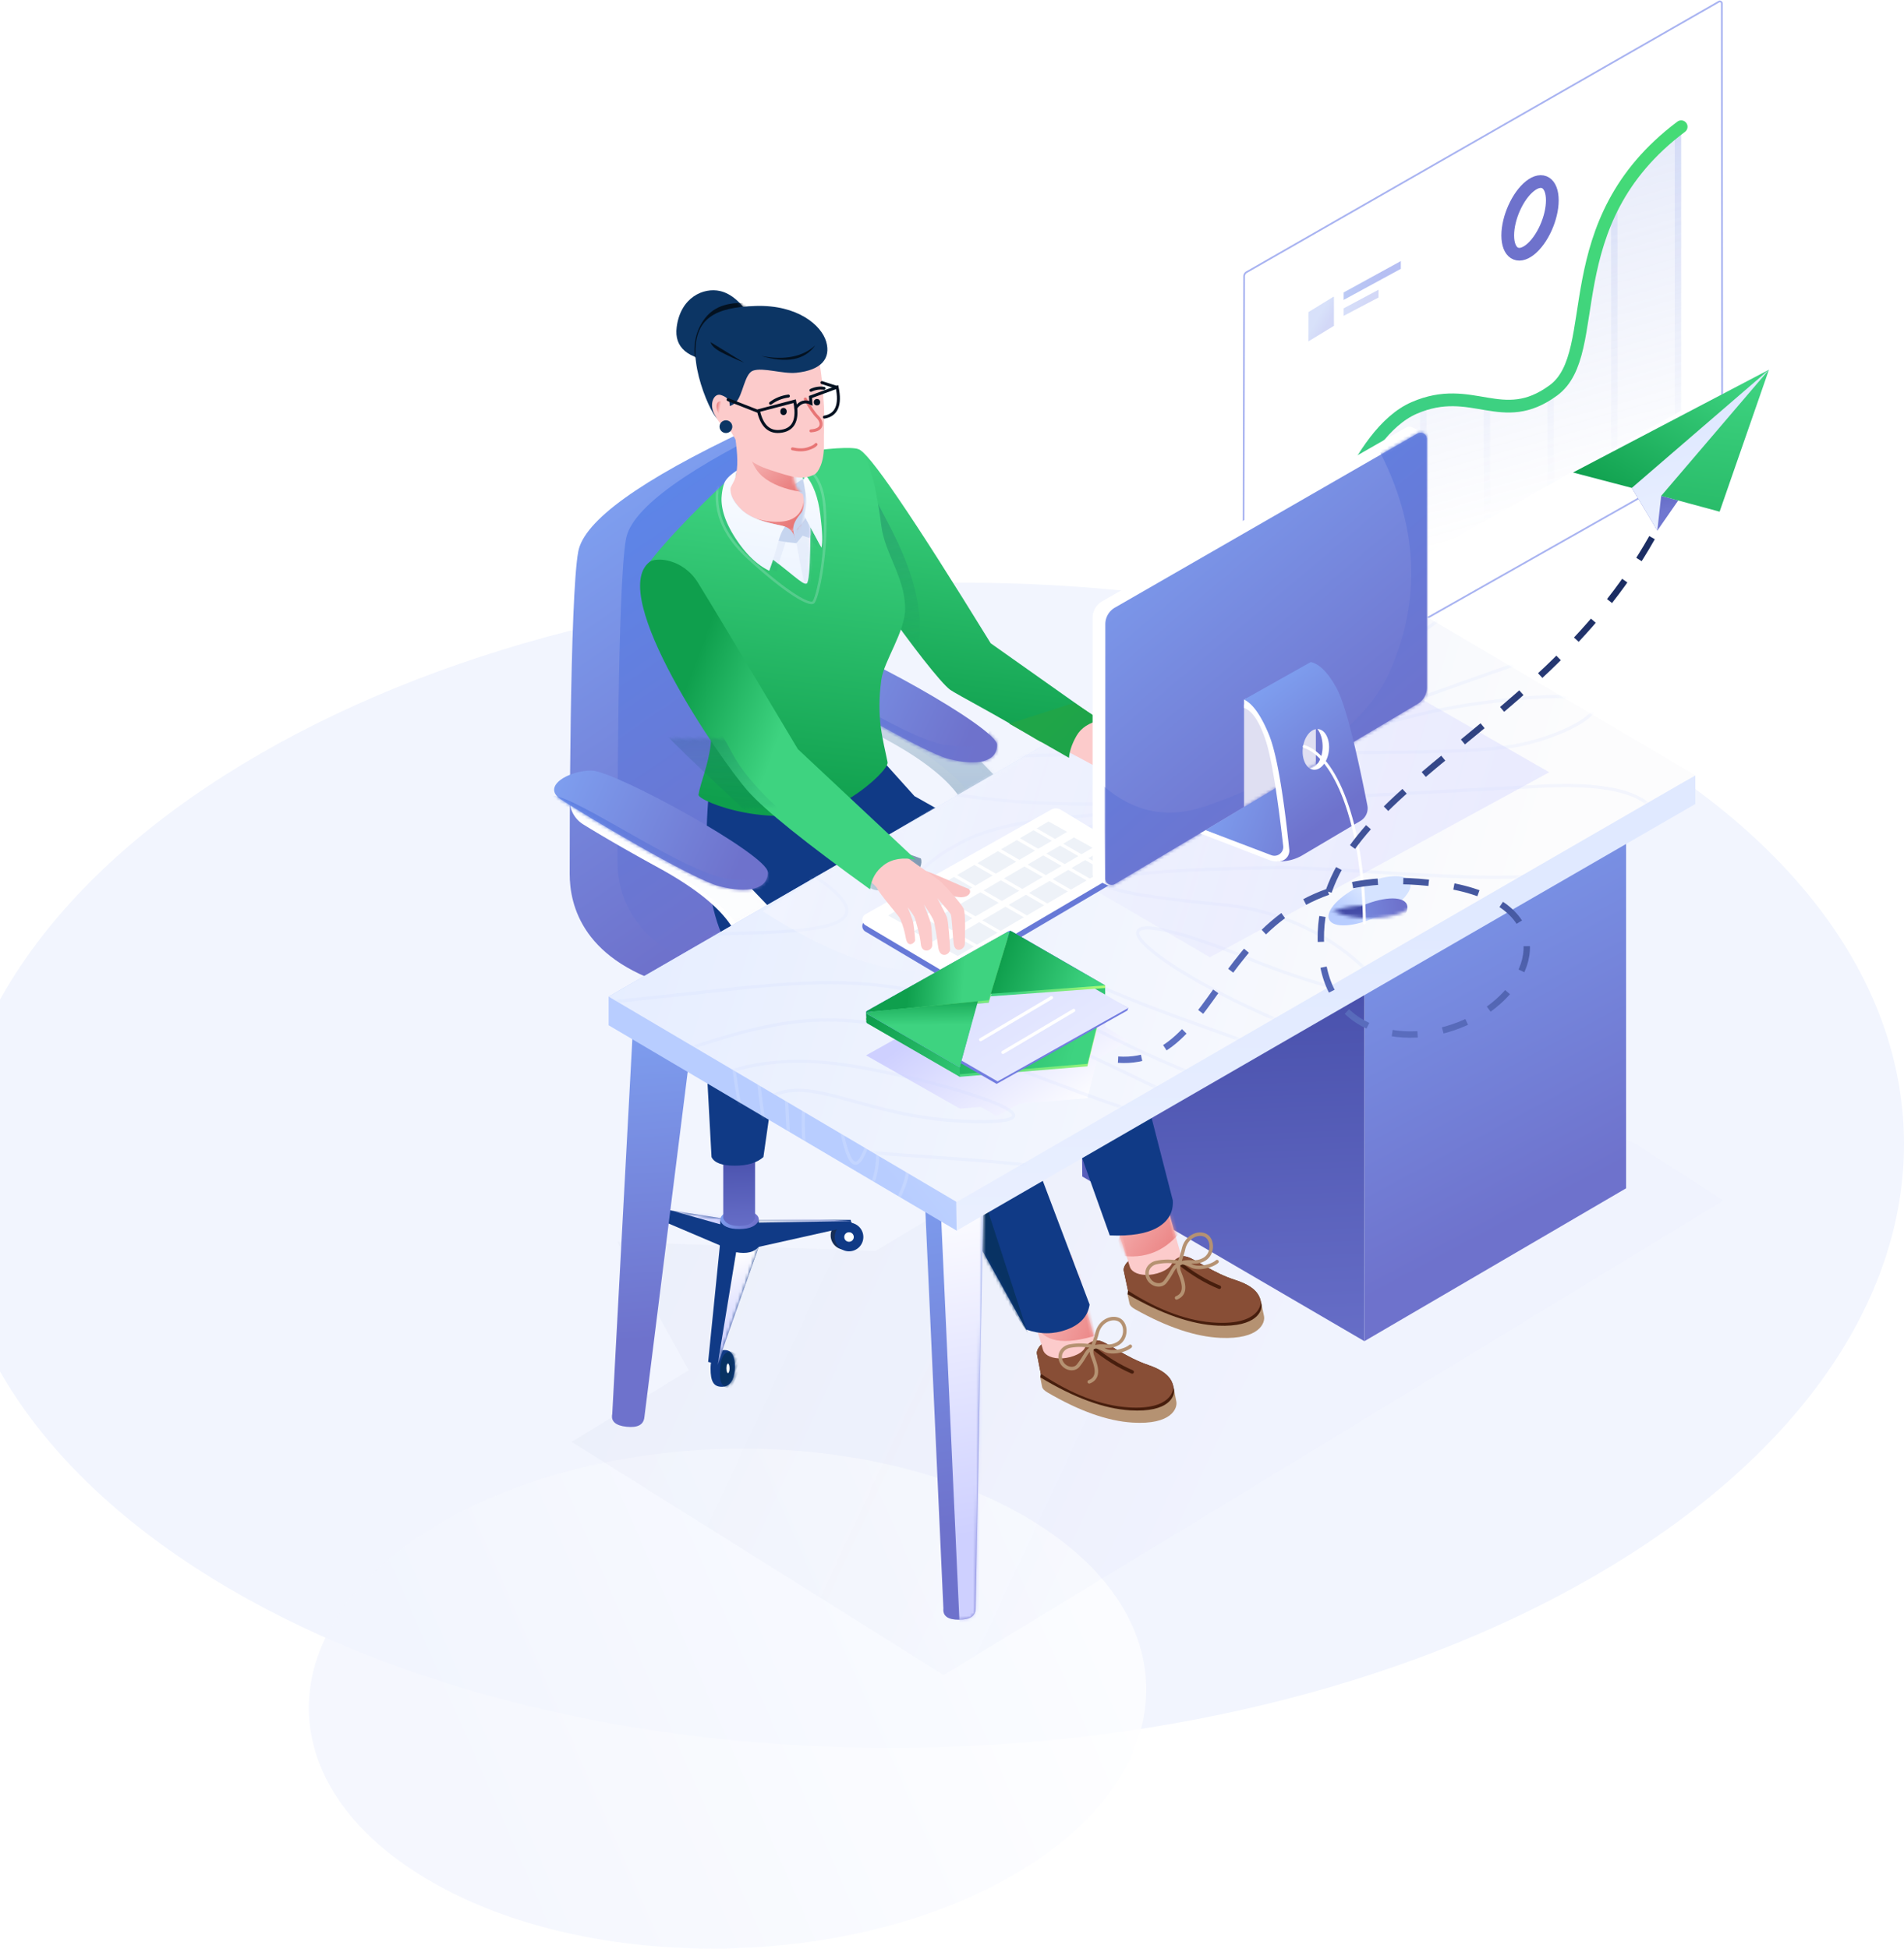 <svg xmlns="http://www.w3.org/2000/svg" xmlns:xlink="http://www.w3.org/1999/xlink" width="598" height="612" viewBox="0 0 598 612">
    <defs>
        <linearGradient id="a" x1="102.62%" x2="18.388%" y1="43.604%" y2="65.481%">
            <stop offset="0%" stop-color="#FFF"/>
            <stop offset="100%" stop-color="#F2F5FE"/>
        </linearGradient>
        <linearGradient id="b" x1="34.218%" x2="116.96%" y1="63.91%" y2="51.501%">
            <stop offset="0%" stop-color="#6D7FE7"/>
            <stop offset="100%" stop-color="#7E9EEF"/>
        </linearGradient>
        <linearGradient id="c" x1="34.218%" x2="116.96%" y1="66.87%" y2="51.821%">
            <stop offset="0%" stop-color="#6D7FE7"/>
            <stop offset="100%" stop-color="#7E9EEF"/>
        </linearGradient>
        <linearGradient id="d" x1="44.847%" x2="71.865%" y1="80.156%" y2="53.255%">
            <stop offset="0%" stop-color="#6D7FE7"/>
            <stop offset="100%" stop-color="#7E9EEF"/>
        </linearGradient>
        <linearGradient id="e" x1="50%" x2="32.99%" y1="0%" y2="80.365%">
            <stop offset="0%" stop-color="#788FE3"/>
            <stop offset="100%" stop-color="#788EE2" stop-opacity="0"/>
        </linearGradient>
        <linearGradient id="f" x1="50%" x2="35.405%" y1="0%" y2="80.365%">
            <stop offset="0%" stop-color="#788FE3"/>
            <stop offset="100%" stop-color="#788EE2" stop-opacity="0"/>
        </linearGradient>
        <linearGradient id="g" x1="15.243%" x2="74.918%" y1="0%" y2="106.928%">
            <stop offset="0%" stop-color="#45DB76"/>
            <stop offset="100%" stop-color="#38CA89"/>
        </linearGradient>
        <linearGradient id="h" x1="103.36%" x2="40.441%" y1="40.287%" y2="57.152%">
            <stop offset="0%" stop-color="#364D83" stop-opacity=".602"/>
            <stop offset="100%" stop-color="#B2C4FF"/>
        </linearGradient>
        <filter id="i" width="105%" height="108.6%" x="-2.5%" y="-4.3%" filterUnits="objectBoundingBox">
            <feGaussianBlur in="SourceGraphic" stdDeviation="3"/>
        </filter>
        <linearGradient id="j" x1="42.163%" x2="59.334%" y1="79.929%" y2="5.51%">
            <stop offset="0%" stop-color="#6E72CC"/>
            <stop offset="100%" stop-color="#7E9EEF"/>
        </linearGradient>
        <linearGradient id="k" x1="54.313%" x2="52.32%" y1="15.694%" y2="120.645%">
            <stop offset="0%" stop-color="#3C44A0"/>
            <stop offset="100%" stop-color="#7077D0"/>
        </linearGradient>
        <linearGradient id="m" x1="37.562%" x2="64.814%" y1="79.929%" y2="5.51%">
            <stop offset="0%" stop-color="#6E72CC"/>
            <stop offset="100%" stop-color="#7E9EEF"/>
        </linearGradient>
        <path id="l" d="M40.5 0c33.566 15.824 51.246 28.565 53.041 38.22 2.693 14.485 2.693 91.263 2.693 101.19 0 9.927-4.045 27.864-34.221 35.863C41.895 180.606 21.224 171.96 0 149.337L40.5 0z"/>
        <linearGradient id="n" x1="37.562%" x2="64.814%" y1="79.929%" y2="5.51%">
            <stop offset="0%" stop-color="#6E72CC"/>
            <stop offset="100%" stop-color="#5D85E8"/>
        </linearGradient>
        <path id="p" d="M16.65 27.758c0 1.572-1.483 3.108-4.384 3.822-2.901.713-7.111.182-8.573-1.569-.975-1.167-2.17-1.738-3.588-1.713L2.128.474l17.84.52C17.757 17.789 16.65 26.71 16.65 27.758z"/>
        <linearGradient id="q" x1="104.216%" x2="8.122%" y1="34.279%" y2="66.032%">
            <stop offset="0%" stop-color="#FCCBCB"/>
            <stop offset="100%" stop-color="#E77575"/>
        </linearGradient>
        <path id="s" d="M119.532 0c2.991 32.715-2.612 52.57-16.808 59.566-14.197 6.995-27.985 18.715-41.365 35.16l-41.434 74.602c-4.341 1.548-8.607 1.548-12.796 0C2.94 167.779.564 165.165 0 161.485l34.314-90.651L83.858 6.767 119.532 0z"/>
        <linearGradient id="v" x1="50%" x2="50%" y1="0%" y2="100%">
            <stop offset="0%" stop-color="#D9E4EE"/>
            <stop offset="100%" stop-color="#B1C5D8"/>
        </linearGradient>
        <path id="u" d="M0 33.44l11.396 6.49c3.876-6.02 11.519-12.15 22.928-18.393 9.27-5.071 17.149-9.61 23.637-13.615A9 9 0 0 0 62.234.264V0L8.915 24.12 0 33.44z"/>
        <linearGradient id="y" x1="8.019%" y1="59.305%" y2="36.168%">
            <stop offset="0%" stop-color="#6E72CC"/>
            <stop offset="100%" stop-color="#7E9EEF"/>
        </linearGradient>
        <path id="x" d="M0 31.934c0 5.463 6.378 6.65 15.114 4.434 8.735-2.217 44.225-23.434 50.048-27.434C70.986 4.934 62.611 0 55.377 0S0 26.471 0 31.934z"/>
        <linearGradient id="z" x1="8.019%" y1="56.301%" y2="40.633%">
            <stop offset="0%" stop-color="#6E72CC"/>
            <stop offset="100%" stop-color="#5D85E8"/>
        </linearGradient>
        <path id="B" d="M16.544 23.687c0 1.572-1.483 3.109-4.384 3.822-2.9.714-7.11.182-8.573-1.568-.975-1.167-2.17-1.738-3.587-1.713L1.622 0l17.84.52c-1.945 14.397-2.918 22.12-2.918 23.167z"/>
        <linearGradient id="C" x1="104.216%" x2="8.122%" y1="-2.058%" y2="103.089%">
            <stop offset="0%" stop-color="#FCCBCB"/>
            <stop offset="100%" stop-color="#E77575"/>
        </linearGradient>
        <path id="E" d="M128.134 13.143c2.766 27.587-2.949 44.878-17.145 51.873-14.197 6.995-29.72 19.778-46.568 38.348l4.964 85.017c-6.032 2.87-10.987 4.058-14.865 3.563-3.878-.494-6.431-2.485-7.658-5.972L32.22 89.03l39.722-51.614 8.776-25.526 47.416 1.252z"/>
        <linearGradient id="H" x1="50%" x2="66.363%" y1="7.446%" y2="91.806%">
            <stop offset="0%" stop-color="#3ED380"/>
            <stop offset="100%" stop-color="#0F9F4D"/>
        </linearGradient>
        <path id="G" d="M63.755.36c-2.93.852-14.204 22.693-33.826 65.522L.009 93.072c7.795 7.085 14.225 8.605 19.29 4.56 11.366-9.08 23.126-17.041 25.049-18.809 5.216-4.797 32.115-53.599 32.115-63.03 0-9.43-8.315-16.713-12.708-15.434z"/>
        <linearGradient id="I" x1="44.675%" x2="48.446%" y1="83.478%" y2="8.312%">
            <stop offset="0%" stop-color="#056461" stop-opacity="0"/>
            <stop offset="100%" stop-color="#144269"/>
        </linearGradient>
        <linearGradient id="L" x1="50%" x2="64.454%" y1="7.446%" y2="91.806%">
            <stop offset="0%" stop-color="#3ED380"/>
            <stop offset="100%" stop-color="#0F9F4D"/>
        </linearGradient>
        <path id="K" d="M50.574 6.204c9.831 6.89 26.936 20.7 29.92 25.518 2.984 4.817-.257 18.07-10.684 34.44-10.427 16.372-.27 29.54 1.955 37.012.606 2.034-23.261 15.066-43.779 8.198-7.36-2.464-16.548-9.02-16.4-11.08.517-7.152 1.924-14.041-1.215-25.938C8.86 68.627 1.118 60.331.239 53.17c-1.202-9.786 4.226-17.99 4.245-26.764.018-8.774.764-22.948 4.339-24.85 3.574-1.903 31.92-2.242 41.751 4.648z"/>
        <linearGradient id="M" x1="43.303%" x2="59.327%" y1="105.911%" y2="33.418%">
            <stop offset="0%" stop-color="#1B4A7A"/>
            <stop offset="100%" stop-color="#0041AE"/>
        </linearGradient>
        <linearGradient id="O" x1="45.584%" x2="56.15%" y1="105.911%" y2="33.418%">
            <stop offset="0%" stop-color="#1B4A7A"/>
            <stop offset="100%" stop-color="#0041AE"/>
        </linearGradient>
        <linearGradient id="P" x1="40.918%" x2="47.349%" y1="83.478%" y2="8.312%">
            <stop offset="0%" stop-color="#056461" stop-opacity="0"/>
            <stop offset="100%" stop-color="#144269"/>
        </linearGradient>
        <linearGradient id="R" x1="50%" x2="61.989%" y1="7.446%" y2="91.806%">
            <stop offset="0%" stop-color="#FAFCFF"/>
            <stop offset="100%" stop-color="#EEF5FF"/>
        </linearGradient>
        <path id="Q" d="M30.488 5.268c.517 9.707-2.195 17.246-8.135 22.618-8.91 8.058-11.78 12.544-13.191 12.09-1.412-.455-3.473-18.459-4.27-24.96-.797-6.501 3.466-13.42 9.23-14.129 3.841-.472 9.297.988 16.366 4.381z"/>
        <linearGradient id="T" x1="104.216%" x2="8.122%" y1="-2.968%" y2="104.016%">
            <stop offset="0%" stop-color="#FCCBCB"/>
            <stop offset="100%" stop-color="#E77575"/>
        </linearGradient>
        <path id="U" d="M21.771.403c-.764 6.044-.856 10.4-.275 13.071.581 2.671 1.744 4.774 3.488 6.309-1.821 3.46-3.321 5.741-4.5 6.844-4.483 4.195-9.434 5.577-12.653 6.28C1.098 34.374.377 24.832.503 21.343c2.555-.739 3.613-4.168 3.173-10.288L21.771.403z"/>
        <linearGradient id="V" x1="99.337%" x2="11.891%" y1="-8.65%" y2="109.811%">
            <stop offset="0%" stop-color="#FCCBCB"/>
            <stop offset="100%" stop-color="#E77575"/>
        </linearGradient>
        <linearGradient id="X" x1="104.216%" x2="8.122%" y1="32.716%" y2="67.626%">
            <stop offset="0%" stop-color="#FCCBCB"/>
            <stop offset="100%" stop-color="#E77575"/>
        </linearGradient>
        <linearGradient id="Y" x1="45.529%" x2="62.69%" y1="46.174%" y2="39.656%">
            <stop offset="0%" stop-color="#FAFCFF"/>
            <stop offset="100%" stop-color="#C7D5EF"/>
        </linearGradient>
        <linearGradient id="Z" x1="50%" x2="60.613%" y1="7.446%" y2="91.806%">
            <stop offset="0%" stop-color="#FAFCFF"/>
            <stop offset="100%" stop-color="#EEF5FF"/>
        </linearGradient>
        <linearGradient id="aa" x1="50%" x2="51.508%" y1="7.446%" y2="91.806%">
            <stop offset="0%" stop-color="#FAFCFF"/>
            <stop offset="100%" stop-color="#EEF5FF"/>
        </linearGradient>
        <path id="ab" d="M2.283 11.567c-.855 2.875-1.525 8.18-2.01 15.912-.256 4.088.087 9.258 0 12.364-.16 5.706 1.885 8.852 2.886 9.376 3.882 2.034 7.255.807 13.872-1.322 6.618-2.13 8.195-4.643 9.572-7.209 1.377-2.565 2.26-3.32 4.683-8.56 2.422-5.241 8.41-13.2 6.935-19.79C36.746 5.745 30.522-.538 19.911.38 12.839.992 6.962 4.72 2.284 11.567z"/>
        <path id="ad" d="M.195 8.678C3.177 3.968 6.385 1.21 9.82.407c5.154-1.205 12.47 1.924 13.658 11.396.792 6.315-3.436 9.906-12.684 10.773L.195 8.678z"/>
        <path id="af" d="M9.958 21.073c-7.902-.787-10.92-4.529-9.41-9.757C2.055 6.086 9.604-.292 22.607.09 35.608.475 42 4.038 41.615 15.523c-.384 11.486-10.317 28.824-6.694 14.793-2.592 2.613-4.991 1.014-6.024 0-2.17-2.131-2.671-8.948-5.346-9.9-3.122-1.113-9.338 1.082-13.594.657z"/>
        <path id="ah" d="M.195 8.678C3.177 3.968 6.385 1.21 9.82.407c5.154-1.205 12.47 1.924 13.658 11.396.792 6.315-3.436 9.906-12.684 10.773L.195 8.678z"/>
        <linearGradient id="aj" x1="43.984%" x2="78.302%" y1="12.238%" y2="0%">
            <stop offset="0%" stop-color="#FCCBCB"/>
            <stop offset="100%" stop-color="#E77575"/>
        </linearGradient>
        <path id="ak" d="M0 33.44l11.396 6.49c3.876-6.02 11.519-12.15 22.928-18.393 9.27-5.071 17.149-9.61 23.637-13.615A9 9 0 0 0 62.234.264V0L8.915 24.12 0 33.44z"/>
        <path id="am" d="M0 31.934c0 5.463 6.378 6.65 15.114 4.434 8.735-2.217 44.225-23.434 50.048-27.434C70.986 4.934 62.611 0 55.377 0S0 26.471 0 31.934z"/>
        <linearGradient id="ap" x1="49.276%" x2="50.863%" y1="79.929%" y2="5.51%">
            <stop offset="0%" stop-color="#6E72CC"/>
            <stop offset="100%" stop-color="#7E9EEF"/>
        </linearGradient>
        <path id="ao" d="M0 1.73l2.72 142.437c0 2.363 1.748 3.544 5.245 3.544 3.496 0 5.129-1.181 4.897-3.544L19.403 0 0 1.73z"/>
        <linearGradient id="aq" x1="49.276%" x2="50.863%" y1="79.929%" y2="5.51%">
            <stop offset="0%" stop-color="#CED0FF"/>
            <stop offset="100%" stop-color="#FFF"/>
        </linearGradient>
        <path id="as" d="M0 4.775L27.24.52l1.356 1.851L3.373 13.103z"/>
        <linearGradient id="at" x1="8.019%" y1="52.132%" y2="46.831%">
            <stop offset="0%" stop-color="#CED0FF"/>
            <stop offset="100%" stop-color="#FFF"/>
        </linearGradient>
        <path id="av" d="M6.446 11.992c2.576-1.147 3.344-3.42 1.703-7.104-1.64-3.685-3.19-4.857-5.56-3.802C.22 2.141-.014 4.631 1 7.5c1.015 2.869 2.87 5.639 5.446 4.492z"/>
        <path id="ax" d="M34.567.207H.471L0 2.137l33.714 7.537z"/>
        <linearGradient id="ay" x1="8.019%" y1="50.141%" y2="49.79%">
            <stop offset="0%" stop-color="#CED0FF"/>
            <stop offset="100%" stop-color="#FFF"/>
        </linearGradient>
        <linearGradient id="aA" x1="8.019%" y1="57.936%" y2="38.203%">
            <stop offset="0%" stop-color="#6E72CC"/>
            <stop offset="100%" stop-color="#7E9EEF"/>
        </linearGradient>
        <path id="aB" d="M0 8.328l12.988 36.82 2.92-.655L12.26 8.328 12.081 0c-.614 1.838-2.588 2.757-5.921 2.757C2.826 2.757.773 1.837 0 0v8.328z"/>
        <linearGradient id="aC" x1="44.969%" x2="55.992%" y1="79.929%" y2="5.51%">
            <stop offset="0%" stop-color="#CED0FF"/>
            <stop offset="100%" stop-color="#FFF"/>
        </linearGradient>
        <linearGradient id="aE" x1="51.234%" x2="50.663%" y1="15.694%" y2="120.645%">
            <stop offset="0%" stop-color="#3C44A0"/>
            <stop offset="100%" stop-color="#7077D0"/>
        </linearGradient>
        <linearGradient id="aF" x1="49.12%" x2="51.048%" y1="79.929%" y2="5.51%">
            <stop offset="0%" stop-color="#6E72CC"/>
            <stop offset="100%" stop-color="#7E9EEF"/>
        </linearGradient>
        <linearGradient id="aH" x1="50%" x2="81.904%" y1="47.668%" y2="67.375%">
            <stop offset="0%" stop-color="#D5E3FF"/>
            <stop offset="100%" stop-color="#B8CDFF"/>
        </linearGradient>
        <path id="aG" d="M30 0l232 134v9l-109.305 64.5L0 26z"/>
        <linearGradient id="aJ" x1="81.554%" x2="81.554%" y1="32.571%" y2="98.172%">
            <stop offset="0%" stop-color="#E0E9FF"/>
            <stop offset="100%" stop-color="#E9EFFF"/>
        </linearGradient>
        <linearGradient id="aL" x1="15.179%" x2="102.463%" y1="50%" y2="34.94%">
            <stop offset="0%" stop-color="#FCFCFD"/>
            <stop offset="100%" stop-color="#E4ECFF"/>
        </linearGradient>
        <path id="aK" d="M110 0l232 134-109.305 64.5-232-134z"/>
        <linearGradient id="aO" x1="50%" x2="81.904%" y1="49.426%" y2="54.275%">
            <stop offset="0%" stop-color="#D5E3FF"/>
            <stop offset="100%" stop-color="#B8CDFF"/>
        </linearGradient>
        <ellipse id="aN" cx="16" cy="11.5" rx="14" ry="5.5"/>
        <linearGradient id="aR" x1="8.019%" y1="54.619%" y2="43.134%">
            <stop offset="0%" stop-color="#6E72CC"/>
            <stop offset="100%" stop-color="#7E9EEF"/>
        </linearGradient>
        <ellipse id="aQ" cx="16" cy="11.5" rx="14" ry="5.5"/>
        <linearGradient id="aS" x1="57.501%" x2="54.034%" y1="15.694%" y2="120.645%">
            <stop offset="0%" stop-color="#3C44A0"/>
            <stop offset="100%" stop-color="#7077D0"/>
        </linearGradient>
        <linearGradient id="aU" x1="30.198%" x2="96.541%" y1="29.35%" y2="78.813%">
            <stop offset="0%" stop-color="#CED0FF"/>
            <stop offset="100%" stop-color="#FFF"/>
        </linearGradient>
        <filter id="aV" width="114.5%" height="126.4%" x="-7.3%" y="-13.2%" filterUnits="objectBoundingBox">
            <feGaussianBlur in="SourceGraphic" stdDeviation="2"/>
        </filter>
        <linearGradient id="aW" x1="8.019%" y1="54.593%" y2="43.172%">
            <stop offset="0%" stop-color="#CED0FF"/>
            <stop offset="100%" stop-color="#FFF"/>
        </linearGradient>
        <filter id="aX" width="104.9%" height="112.4%" x="-2.4%" y="-6.2%" filterUnits="objectBoundingBox">
            <feGaussianBlur in="SourceGraphic" stdDeviation="2"/>
        </filter>
        <linearGradient id="aY" x1="23.684%" x2="46.031%" y1="170.285%" y2="8.312%">
            <stop offset="0%" stop-color="#056461" stop-opacity="0"/>
            <stop offset="100%" stop-color="#144269"/>
        </linearGradient>
        <linearGradient id="ba" x1="50%" x2="77.784%" y1="38.039%" y2="61.751%">
            <stop offset="0%" stop-color="#3ED380"/>
            <stop offset="100%" stop-color="#0F9F4D"/>
        </linearGradient>
        <path id="aZ" d="M117.228 57.035C110.61 72.544 51.5 51.64 39.756 45.79 32.683 42.267 19.431 32.573 0 16.71c3.013-1.198 5.105-3.273 6.277-6.225 1.17-2.952.835-6.317-1.009-10.096l43.138 26.829c32.167 9.097 51.706 14.693 58.618 16.786 8.584 2.6 11.233 10.619 10.204 13.03z"/>
        <linearGradient id="bb" x1="20.444%" x2="41.373%" y1="70.889%" y2="23.989%">
            <stop offset="0%" stop-color="#056461" stop-opacity="0"/>
            <stop offset="100%" stop-color="#144269"/>
        </linearGradient>
        <linearGradient id="bd" x1="67.773%" x2="26.332%" y1="36.05%" y2="63.171%">
            <stop offset="0%" stop-color="#20A548"/>
            <stop offset="100%" stop-color="#1EA449"/>
        </linearGradient>
        <linearGradient id="bf" x1="29.631%" x2="74.259%" y1="79.929%" y2="5.51%">
            <stop offset="0%" stop-color="#6E72CC"/>
            <stop offset="100%" stop-color="#7E9EEF"/>
        </linearGradient>
        <path id="be" d="M2.998 1.725l94.995 54.676A6 6 0 0 1 101 61.6v79.882a2 2 0 0 1-3.023 1.718L2.932 86.643A6 6 0 0 1 0 81.487V3.459a2 2 0 0 1 2.998-1.734z"/>
        <linearGradient id="bg" x1="29.678%" x2="74.203%" y1="79.929%" y2="5.51%">
            <stop offset="0%" stop-color="#6E72CC"/>
            <stop offset="100%" stop-color="#5D85E8"/>
        </linearGradient>
        <linearGradient id="bi" x1="8.019%" y1="57.291%" y2="39.162%">
            <stop offset="0%" stop-color="#6E72CC"/>
            <stop offset="100%" stop-color="#7E9EEF"/>
        </linearGradient>
        <linearGradient id="bj" x1="33.852%" x2="69.233%" y1="79.929%" y2="5.51%">
            <stop offset="0%" stop-color="#6E72CC"/>
            <stop offset="100%" stop-color="#7E9EEF"/>
        </linearGradient>
        <linearGradient id="bk" x1="13.282%" x2="72.538%" y1="-17.61%" y2="76.248%">
            <stop offset="0%" stop-color="#B8FF76"/>
            <stop offset="100%" stop-color="#3ED380"/>
        </linearGradient>
        <linearGradient id="bl" x1="50%" x2="62.524%" y1="7.446%" y2="91.806%">
            <stop offset="0%" stop-color="#3ED380"/>
            <stop offset="100%" stop-color="#0F9F4D"/>
        </linearGradient>
        <linearGradient id="bm" x1="49.455%" x2="50.14%" y1="-29.076%" y2="91.806%">
            <stop offset="0%" stop-color="#3ED380"/>
            <stop offset="100%" stop-color="#0F9F4D"/>
        </linearGradient>
        <linearGradient id="bn" x1="50.665%" x2="8.424%" y1="17.409%" y2="129.166%">
            <stop offset="0%" stop-color="#E6E9FF"/>
            <stop offset="100%" stop-color="#D4D8FF"/>
        </linearGradient>
        <linearGradient id="bo" x1="49.294%" x2="50.181%" y1="-29.076%" y2="91.806%">
            <stop offset="0%" stop-color="#3ED380"/>
            <stop offset="100%" stop-color="#0F9F4D"/>
        </linearGradient>
        <linearGradient id="bp" x1="34.941%" x2="63.866%" y1="84.832%" y2="-40.551%">
            <stop offset="0%" stop-color="#5E6BFE"/>
            <stop offset="100%" stop-color="#7E89FE"/>
        </linearGradient>
        <linearGradient id="bq" x1="-31.458%" y1="13.158%" y2="64.303%">
            <stop offset="0%" stop-color="#B8FF76"/>
            <stop offset="100%" stop-color="#3ED380"/>
        </linearGradient>
        <linearGradient id="br" x1="50%" x2="77.784%" y1="28.914%" y2="70.716%">
            <stop offset="0%" stop-color="#3ED380"/>
            <stop offset="100%" stop-color="#0F9F4D"/>
        </linearGradient>
        <linearGradient id="bs" x1="20.011%" x2="68.408%" y1="-17.61%" y2="76.248%">
            <stop offset="0%" stop-color="#B8FF76"/>
            <stop offset="100%" stop-color="#3ED380"/>
        </linearGradient>
        <linearGradient id="bt" x1="50%" x2="59.385%" y1="7.446%" y2="91.806%">
            <stop offset="0%" stop-color="#3ED380"/>
            <stop offset="100%" stop-color="#0F9F4D"/>
        </linearGradient>
        <linearGradient id="bu" x1="88.153%" x2="60.388%" y1="64.772%" y2="91.806%">
            <stop offset="0%" stop-color="#3ED380"/>
            <stop offset="100%" stop-color="#0F9F4D"/>
        </linearGradient>
        <linearGradient id="bv" x1="68.804%" x2="60.113%" y1="29.333%" y2="92.559%">
            <stop offset="0%" stop-color="#3C44A0"/>
            <stop offset="100%" stop-color="#7077D0"/>
        </linearGradient>
        <linearGradient id="bw" x1="81.554%" x2="81.554%" y1="32.571%" y2="98.172%">
            <stop offset="0%" stop-color="#E0E9FF"/>
            <stop offset="100%" stop-color="#E9EFFF"/>
        </linearGradient>
        <linearGradient id="bx" x1="100%" x2="3.286%" y1="43.361%" y2="79.52%">
            <stop offset="0%" stop-color="#3ED380"/>
            <stop offset="100%" stop-color="#0F9F4D"/>
        </linearGradient>
        <linearGradient id="by" x1="100%" x2="3.286%" y1="8.634%" y2="233.937%">
            <stop offset="0%" stop-color="#3ED380"/>
            <stop offset="100%" stop-color="#0F9F4D"/>
        </linearGradient>
        <linearGradient id="bz" x1="65.01%" x2="50%" y1="7.247%" y2="97.828%">
            <stop offset="0%" stop-color="#1B2D63"/>
            <stop offset="100%" stop-color="#5D70C2"/>
        </linearGradient>
    </defs>
    <g fill="none" fill-rule="evenodd">
        <path fill="#F2F5FE" d="M515.54 236.416c115.624 71.364 108.827 187.233-15.183 258.8-124.01 71.568-318.271 71.733-433.896.368-115.625-71.364-108.828-187.233 15.182-258.8 124.01-71.568 318.271-71.733 433.896-.368z"/>
        <path fill="url(#a)" d="M340.679 477.913c49.526 30.613 46.615 80.316-6.503 111.016-53.118 30.7-136.328 30.77-185.855.158-49.526-30.613-46.615-80.316 6.503-111.016 53.118-30.7 136.328-30.77 185.855-.158z" opacity=".8" transform="translate(-16)"/>
        <path fill="#FFF" stroke="#6E81E7" stroke-width=".54" d="M540.898 141.642l-150.46 85.184.317-140.034a1.53 1.53 0 0 1 .77-1.324L539.844.53a.63.63 0 0 1 .943.546l.11 140.565z" opacity=".6"/>
        <path fill="url(#b)" d="M0 0l17.962 9.85V12.2L0 2.432z" opacity=".5" transform="matrix(-1 0 0 1 439.96 82)"/>
        <path fill="url(#c)" d="M7 9l10.962 5.85V17.2L7 11.432z" opacity=".3" transform="matrix(-1 0 0 1 439.96 82)"/>
        <path fill="url(#d)" d="M21.211 11.225l7.644 4.702a.27.27 0 0 1 .128.23L29 25.198l-8-4.865.006-8.994a.135.135 0 0 1 .205-.115z" opacity=".3" transform="matrix(-1 0 0 1 439.96 82)"/>
        <path fill="url(#e)" d="M130.04 179c-3.766-6.464-13.875-42.925-32.196-50.88-18.32-7.957-27.563 6.396-43.743-5.529-16.18-11.925.165-52.555-40.116-82.788v89.163l116.056 65.232V179z" opacity=".2" transform="matrix(-1 0 0 1 542 0)"/>
        <path fill="url(#f)" d="M116 186.306l-2-1.124v-40.973a91.048 91.048 0 0 1 2 3.383v38.714zm-20-11.241l-2-1.125v-47.217c.655.19 1.321.41 2 .658v47.684zm-20-11.242l-2-1.124v-35.667c.664-.103 1.33-.215 2-.329v37.12zm-20-11.241l-2-1.124v-28.942l.101.075c.644.474 1.276.907 1.899 1.301v28.69zM36 141.34l-2-1.124V62.053a68.485 68.485 0 0 1 2 3.777v75.51zM16 130.1l-2-1.124v-89.16c.683.512 1.35 1.028 2 1.546V130.1z" opacity=".2" transform="matrix(-1 0 0 1 542 0)"/>
        <path stroke="url(#g)" stroke-linecap="round" stroke-linejoin="round" stroke-width="4" d="M130.04 179c-3.766-6.464-13.875-42.925-32.196-50.88-18.32-7.957-27.563 6.396-43.743-5.529-16.18-11.925.165-52.555-40.116-82.788" transform="matrix(-1 0 0 1 542 0)"/>
        <g>
            <path fill="url(#h)" d="M266.188 336.905L347.233 334l-22.398 40.343 36.791 22.506-116.85 73.236L0 321.043l27.925-18.026L137.91 260z" filter="url(#i)" opacity=".211" transform="matrix(-1 0 0 1 541.156 56)"/>
            <path fill="url(#j)" d="M30.442 175v142.204l82.182 48.009V223.426z" transform="matrix(-1 0 0 1 541.156 56)"/>
            <path fill="url(#k)" d="M112.646 365.213l88.59-51.712.853-75.307 1.544-62.964-90.987 48.7z" transform="matrix(-1 0 0 1 541.156 56)"/>
            <g transform="matrix(-1 0 0 1 275.156 135)">
                <mask id="o" fill="#fff">
                    <use xlink:href="#l"/>
                </mask>
                <use fill="url(#m)" xlink:href="#l"/>
                <path fill="url(#n)" d="M25.5-4c33.566 15.824 51.246 28.565 53.041 38.22 2.693 14.485 2.693 91.263 2.693 101.19 0 9.927-4.045 27.864-34.221 35.863C26.895 176.606 6.224 167.96-15 145.337L25.5-4z" mask="url(#o)"/>
            </g>
            <path fill="#B59272" d="M369.46 440.195c.394 2.031-1.432 7.358-13.785 6.593-7.824-.484-16.704-3.63-26.638-9.44-1.047-.612-1.628-1.213-1.743-1.803l-.58-2.98c18.384-1.628 29.962-1.624 34.735.01 3.75 1.284 6.906 1.941 7.262 3.774l.748 3.846z"/>
            <path fill="#471E0D" d="M368.711 436.349c.395 2.03-1.43 7.358-13.784 6.593-8.235-.51-17.64-3.969-28.212-10.378l.178-1.107-1.234-6.348c-.19-.98 1.05-3.246 2.969-3.619 1.918-.373 5.993 1.392 9.243 1.245 3.251-.147 4.968-2.542 7.892-1.534 2.924 1.008 7.78 5.076 14.939 7.527 7.16 2.452 7.615 5.59 8.01 7.62z"/>
            <path fill="#884E36" d="M354.597 442.019c-8.727-.54-17.961-4.061-27.704-10.562l-1.234-6.348c-.19-.98 1.05-3.246 2.969-3.619 1.918-.373 5.993 1.392 9.243 1.245 3.251-.147 4.968-2.542 7.892-1.534 2.924 1.008 7.78 5.076 14.939 7.527 5.807 1.989 7.203 4.429 7.734 6.363.421 1.532-.748 7.738-13.839 6.928z"/>
            <path stroke="#471E0D" stroke-linecap="round" stroke-linejoin="round" stroke-width="1.1" d="M343.23 423.174c3.987 3.307 8.107 5.875 12.359 7.702"/>
            <g transform="scale(-1 1) rotate(11 -2211.463 -1561.443)">
                <mask id="r" fill="#fff">
                    <use xlink:href="#p"/>
                </mask>
                <use fill="#FCCBCB" xlink:href="#p"/>
                <path fill="url(#q)" d="M16.681 21.602c-2.392 5.168-9.78 6.641-22.163 4.42-12.383-2.222-11.027-8.81 4.07-19.766l27.672 7.065-9.579 8.281z" mask="url(#r)"/>
            </g>
            <path stroke="#B59272" stroke-linecap="round" stroke-linejoin="round" stroke-width="1.1" d="M354.999 422.832c-1.575 1.361-5.841 2.388-8.029 1.184-1.458-.803-2.676-1.16-3.652-1.07a17.481 17.481 0 0 0-7.419-.157c-1.732.337-3.576 2.097-2.7 4.572.852 2.411 3.995 3.303 5.434 1.52 2.708-3.354 2.42-4.839 5.066-5.779 2.647-.94 4.6.508 7.41-1.142 2.812-1.65 2.774-6.028.543-7.355-2.23-1.327-6.08.102-7.075 3.996-.996 3.893-1.996 4.896-1.669 6.581.328 1.685 3.525 7.12-.804 8.809"/>
            <g transform="matrix(-1 0 0 1 342.222 248.233)">
                <mask id="t" fill="#fff">
                    <use xlink:href="#s"/>
                </mask>
                <use fill="#103A86" xlink:href="#s"/>
                <path fill="#083263" d="M44.066 94.725L19.415 170.49l43.88-65.433z" mask="url(#t)"/>
            </g>
            <g transform="matrix(-1 0 0 1 313.156 211)">
                <mask id="w" fill="#fff">
                    <use xlink:href="#u"/>
                </mask>
                <use fill="url(#v)" xlink:href="#u"/>
                <path fill="#ABC1DF" fill-rule="nonzero" d="M-3 32.44l11.396 6.49c3.876-6.02 11.519-12.15 22.928-18.393 9.27-5.071 17.149-9.61 23.637-13.615a9 9 0 0 0 4.273-7.658V-1L5.915 23.12-3 32.44z" mask="url(#w)" opacity=".517"/>
            </g>
            <g transform="matrix(-1 0 0 1 313.156 202)">
                <mask id="A" fill="#fff">
                    <use xlink:href="#x"/>
                </mask>
                <use fill="url(#y)" xlink:href="#x"/>
                <path fill="url(#z)" d="M15.902 32C2.085 33.858 2.787 30.341 1.543 21.88c-4.631 3.417-5.361 22.733 1.693 22.9 23.737.561 73.488-27.195 77.348-29.846 5.823-4-2.552-8.934-9.786-8.934-7.233 0-41.08 24.142-54.896 26z" mask="url(#A)"/>
            </g>
            <g>
                <path fill="#B59272" d="M396.992 413.344c.43 2.025-1.302 7.382-13.666 6.833-7.832-.347-16.765-3.339-26.8-8.973-1.057-.594-1.648-1.185-1.773-1.773l-.632-2.97c18.353-1.948 29.93-2.146 34.73-.596 3.771 1.218 6.939 1.82 7.327 3.647l.814 3.832z"/>
                <path fill="#471E0D" d="M396.178 409.512c.43 2.024-1.303 7.381-13.667 6.833-8.243-.366-17.706-3.661-28.39-9.884l.16-1.11-1.345-6.326c-.208-.976.994-3.264 2.905-3.67 1.912-.406 6.016 1.287 9.264 1.084 3.248-.204 4.923-2.629 7.864-1.672 2.941.957 7.866 4.94 15.067 7.265 7.201 2.326 7.712 5.456 8.142 7.48z"/>
                <path fill="#884E36" d="M382.165 415.427c-8.735-.388-18.03-3.746-27.885-10.076l-1.344-6.326c-.208-.976.994-3.264 2.905-3.67 1.912-.406 6.016 1.287 9.264 1.084 3.248-.204 4.923-2.629 7.864-1.672 2.941.957 7.866 4.94 15.067 7.265 5.841 1.887 7.28 4.302 7.845 6.227.447 1.525-.614 7.75-13.716 7.168z"/>
                <path stroke="#471E0D" stroke-linecap="round" stroke-linejoin="round" stroke-width="1.1" d="M370.47 396.784c4.044 3.237 8.208 5.732 12.491 7.485"/>
                <g transform="scale(-1 1) rotate(12 -1947.826 -1555.785)">
                    <mask id="D" fill="#fff">
                        <use xlink:href="#B"/>
                    </mask>
                    <use fill="#FCCBCB" xlink:href="#B"/>
                    <path fill="url(#C)" d="M20.954 18.937c-8.17 3.903-15.624 3.07-22.36-2.5-6.735-5.57-4.216-12.11 7.558-19.618l14.802 22.118z" mask="url(#D)"/>
                </g>
                <path stroke="#B59272" stroke-linecap="round" stroke-linejoin="round" stroke-width="1.1" d="M382.232 396.236c-1.551 1.389-5.799 2.49-8.007 1.324-1.473-.777-2.696-1.112-3.67-1.005a17.481 17.481 0 0 0-7.421-.028c-1.726.367-3.54 2.16-2.62 4.619.894 2.395 4.051 3.232 5.46 1.425 2.649-3.401 2.334-4.881 4.964-5.867 2.63-.986 4.608.427 7.39-1.272 2.781-1.699 2.667-6.075.414-7.363-2.253-1.288-6.077.208-7.005 4.119-.927 3.91-1.91 4.93-1.553 6.61.357 1.678 3.648 7.057-.65 8.82"/>
                <g transform="matrix(-1 0 0 1 385.057 210.833)">
                    <mask id="F" fill="#fff">
                        <use xlink:href="#E"/>
                    </mask>
                    <use fill="#103A86" transform="rotate(23 80.515 101.972)" xlink:href="#E"/>
                    <path fill="#083263" d="M26.51 98.965L-16 160.396l53.883-54.344z" mask="url(#F)"/>
                </g>
                <g>
                    <g transform="scale(-1 1) rotate(7 -1253.613 -2654.386)">
                        <mask id="J" fill="#fff">
                            <use xlink:href="#G"/>
                        </mask>
                        <use fill="url(#H)" xlink:href="#G"/>
                        <path fill="url(#I)" d="M62.832 76.193c-6.139 3.503-9.135 4.892-8.988 4.168 2.23-10.967-2.056-13.108-2.693-24.976-1.069-19.912 10.739-38.85 10.739-44.914 0-4.043 6.64-2.8 19.921 3.729L62.832 76.193z" mask="url(#J)" opacity=".5"/>
                    </g>
                    <g transform="scale(-1 1) rotate(7 -1270.553 -2203.725)">
                        <mask id="N" fill="#fff">
                            <use xlink:href="#K"/>
                        </mask>
                        <use fill="url(#L)" xlink:href="#K"/>
                        <path fill="url(#M)" fill-opacity=".2" d="M35.705 22.682c2.715-.939 9.912-1.884 13.74-6.066 2.553-2.789 2.888-6.245 1.005-10.37.646.088 1.099.394 1.36.916.39.784 4.887 9.446-.775 17.824-3.776 5.585-7.835 9.473-12.178 11.665a82.481 82.481 0 0 1-2.72-7.568c-1.163-3.813.668-4.826-.432-6.4z" mask="url(#N)" opacity=".5"/>
                        <path fill="url(#O)" fill-opacity=".2" d="M28.772 25.405l-3.6 5.356-1.113-10.978 5.391-.131z" mask="url(#N)" opacity=".5"/>
                        <path fill="url(#P)" d="M69.954 33.68c-6.321 8.987-9.24 28.514-8.004 46.64.824 12.084 14.285 20.69 40.382 25.817C84.961 51.842 74.168 27.69 69.954 33.681z" mask="url(#N)" opacity=".5"/>
                        <g mask="url(#N)">
                            <g transform="translate(20.8 1.514)">
                                <path stroke="#F2F7FF" stroke-width=".8" d="M32.42 4.103c3.336 8.557 1.279 17.171-6.172 25.843-11.176 13.007-16.91 16.703-18.322 16.25-1.412-.455-6.814-16.02-7.267-29.79C.206 2.64 8.359 1.597 14.121.888c3.842-.472 9.942.6 18.3 3.216z" opacity=".2"/>
                                <mask id="S" fill="#fff">
                                    <use xlink:href="#Q"/>
                                </mask>
                                <use fill="url(#R)" xlink:href="#Q"/>
                                <path fill="#C6D5EF" d="M10.771 26.982c-.022 2.093-.415 7.593-1.18 16.5l-8.843-8.79L-.8 9.924l10.453-4.9c.767 12.546 1.14 19.865 1.117 21.958z" mask="url(#S)" opacity=".5"/>
                                <path fill="#C6D5EF" d="M10.771 26.982l-2.17-2.063-2.127 1.039-3.512-6.815L4.756 6.464l12.395 6.103z" mask="url(#S)"/>
                                <path fill="#C6D5EF" d="M14.006 26.021l3.485 7.399 15.707-14.168-5.642-5.271z" mask="url(#S)" opacity=".5"/>
                            </g>
                        </g>
                    </g>
                    <path fill="url(#T)" d="M86.92 38.619c10.612-3.718 16.853-7.332 18.722-10.843 1.868-3.51 1.12-7.242-2.246-11.196l-19.944 8.945c1.795 4.752 2.843 7.66 3.144 8.725.302 1.066.41 2.522.323 4.369z" transform="scale(-1 1) rotate(7 -1158.1 -2649.813)"/>
                    <g transform="scale(-1 1) rotate(2 -3963.81 -7161.096)">
                        <mask id="W" fill="#fff">
                            <use xlink:href="#U"/>
                        </mask>
                        <use fill="#FCCBCB" xlink:href="#U"/>
                        <path fill="url(#V)" d="M1.052 20.564c5.477-1.044 9.587-2.827 12.33-5.35 2.742-2.524 4.219-6.598 4.431-12.222L2.98 4.456 1.052 20.564z" mask="url(#W)"/>
                        <path fill="url(#X)" d="M28.478 18.017c-1.217 5.239-5.998 8.86-14.344 10.862-8.346 2.003-12.855-.076-13.527-6.236l.341 13.831 33.659-4.562-6.129-13.895z" mask="url(#W)"/>
                    </g>
                    <path fill="#C6D5EF" d="M250.172 170.61c-.583-2.922-1.79-4.663-3.62-5.226-2.745-.843-9.972-1.537-13.944-5.583-2.648-2.698-3.929-5.724-3.843-9.078-.547.38-.941.837-1.184 1.368-.363.797-.004 8.562 5.785 13.071 3.86 3.006 9.461 4.822 16.806 5.447z"/>
                    <path fill="url(#Y)" d="M8.436 36.475c.593-1.87.889-3.205.889-4.007 0-1.203-.088-2.496-2.445-5.122-1.571-1.75-1.611-4.873-.12-9.37l-2.117-.862c-2.075 2.673-3.33 6.438-3.762 11.294-.432 4.856-.432 7.958 0 9.306l4.474-9.052c.681 1.219 1.392 2.127 2.134 2.724.741.598 1.081 1.52 1.02 2.766l-.073 2.323z" transform="scale(-1 1) rotate(2 -3961.31 -7304.321)"/>
                    <path fill="url(#Z)" d="M11.874 31.19c2.714-.938 9.912-1.883 13.74-6.066 1.567-1.711 3.168-3.905 2.95-6.58-.108-.6-1.29-2.143-1.597-3.273a98.332 98.332 0 0 1-.553-2.178c2.264 1.38 3.637 2.7 4.118 3.962.482 1.262.803 2.766.964 4.513.22 3.821-1.165 8.177-4.153 13.068-2.987 4.89-6.332 8.305-10.034 10.243a82.481 82.481 0 0 1-2.72-7.568c-1.163-3.813-1.615-4.545-2.715-6.12z" transform="scale(-1 1) rotate(2 -3961.31 -7304.321)"/>
                    <path fill="url(#aa)" d="M5.616 16.892l-.754-1.701c-2.317 2.984-3.717 7.188-4.2 12.61-.483 5.422-.483 8.885 0 10.39l4.996-10.106c-.501-2.001-.751-3.582-.75-4.742 0-1.16.236-3.31.708-6.45z" transform="scale(-1 1) rotate(2 -3961.31 -7304.321)"/>
                    <g transform="matrix(-1 0 0 1 264.04 91)">
                        <g transform="translate(5 8.747)">
                            <mask id="ac" fill="#fff">
                                <use xlink:href="#ab"/>
                            </mask>
                            <use fill="#FCCBCB" xlink:href="#ab"/>
                            <path stroke="#E77575" stroke-linecap="round" stroke-width=".933" d="M6.114 25.555c-1.54 2.773-2.817 4.649-3.83 5.626-1.521 1.466-2.119 4.116 2.062 4.393" mask="url(#ac)"/>
                        </g>
                        <ellipse cx="17.954" cy="38.246" fill="#031120" rx="1" ry="1.127"/>
                        <ellipse cx="7.447" cy="35.316" fill="#031120" rx="1" ry="1.014"/>
                        <g transform="translate(28.04)">
                            <mask id="ae" fill="#fff">
                                <use xlink:href="#ad"/>
                            </mask>
                            <use fill="#0C3564" xlink:href="#ad"/>
                            <path fill="#031120" d="M17.556 22.865c.932-5.546-.088-10.217-3.062-14.012C11.521 5.058 6.671 3.56-.057 4.356l10.796 18.116 6.817.393z" mask="url(#ae)"/>
                        </g>
                        <g transform="translate(4 5)">
                            <mask id="ag" fill="#fff">
                                <use xlink:href="#af"/>
                            </mask>
                            <use fill="#0C3564" xlink:href="#af"/>
                            <g mask="url(#ag)">
                                <g transform="translate(41.04 -5)">
                                    <mask id="ai" fill="#fff">
                                        <use xlink:href="#ah"/>
                                    </mask>
                                    <use fill="#0C3564" xlink:href="#ah"/>
                                    <path fill="#031120" d="M17.556 22.865c.932-5.546-.088-10.217-3.062-14.012C11.521 5.058 6.671 3.56-.057 4.356l10.796 18.116 6.817.393z" mask="url(#ai)"/>
                                </g>
                            </g>
                            <path fill="#031120" d="M36.88 11.449l-10.56 6.47c2.688-1.109 5.042-2.187 7.062-3.235 2.02-1.049 3.186-2.127 3.497-3.235zM21.003 15.787c-8.06 2.388-13.732 1.289-17.017-3.297 4.058 3.619 9.73 4.718 17.017 3.297z" mask="url(#ag)"/>
                        </g>
                        <path fill="#FCCBCB" d="M34.978 35.181c.35-.973 1.243-1.682 2.676-2.127 2.15-.668 3.743 2.802 2.042 5.974-1.05 1.96-1.901 3.313-3.461 4.378-.259.176-.625.176-1.1 0-.253.562-.454.998-.604 1.306-.057-.518-1.945-1.12-1.588-1.36 1.524-1.027 1.524-3.522 1.588-4.324.119-1.468.268-2.75.447-3.847z"/>
                        <path fill="url(#aj)" d="M35.729 7.691c.811-.721 1.504-.964 2.079-.73.862.352 1.185 2.349-.18 4.034-.91 1.123-1.605 1.71-2.083 1.762l.184-5.066z" transform="translate(.44 28.165)"/>
                        <g transform="translate(.714 29.163)">
                            <circle cx="35.327" cy="13.837" r="2" fill="#0C3564"/>
                            <path stroke="#031120" stroke-linecap="round" stroke-width=".933" d="M4.401 10.837C.572 10.17-.759 7.034.41 1.427l8.364 3.086-.14 1.977c1.796-.901 3.394-.412 4.795 1.466"/>
                            <path stroke="#031120" stroke-linecap="round" stroke-width=".933" d="M17.728 15.246c-3.829-.667-5.16-3.803-3.992-9.41L25.12 8.819c-1.098 4.952-3.562 7.094-7.39 6.428zM25.12 9.083l9.532-3.726M.752 1.428L5.172 0"/>
                        </g>
                        <path stroke="#031120" stroke-linecap="round" stroke-width=".933" d="M16.427 33.387c2.09.28 3.959 1.035 5.604 2.266M9.346 31.591c-1.342-.632-2.71-.843-4.105-.632"/>
                        <path stroke="#E77575" stroke-linecap="round" stroke-width=".933" d="M7.736 48.59c.38.5 1.25.958 2.61 1.377 1.361.418 2.96.418 4.796 0"/>
                    </g>
                </g>
            </g>
            <g transform="matrix(-1 0 0 1 241.156 251)">
                <mask id="al" fill="#fff">
                    <use xlink:href="#ak"/>
                </mask>
                <use fill="#FFF" xlink:href="#ak"/>
                <path fill="#ABC1DF" fill-rule="nonzero" d="M-2 33.44l11.396 6.49c3.876-6.02 11.519-12.15 22.928-18.393 9.27-5.071 17.149-9.61 23.637-13.615A9 9 0 0 0 60.234.264V0L6.915 24.12-2 33.44z" mask="url(#al)" opacity=".2"/>
            </g>
            <g transform="matrix(-1 0 0 1 241.156 242)">
                <mask id="an" fill="#fff">
                    <use xlink:href="#am"/>
                </mask>
                <use fill="url(#y)" xlink:href="#am"/>
                <path fill="url(#z)" d="M12.48 34C-1.335 35.858-.634 32.341-1.877 23.88-6.51 27.297-7.24 46.613-.186 46.78c23.737.561 73.489-27.195 77.348-29.846 5.824-4-2.551-8.934-9.785-8.934s-41.08 24.142-54.896 26z" mask="url(#an)"/>
            </g>
            <g>
                <g transform="matrix(-1 0 0 1 309.156 361)">
                    <mask id="ar" fill="#fff">
                        <use xlink:href="#ao"/>
                    </mask>
                    <use fill="url(#ap)" xlink:href="#ao"/>
                    <path fill="url(#aq)" d="M-5 4.73l2.72 142.437c0 2.363 1.748 3.544 5.245 3.544 3.496 0 5.129-1.181 4.897-3.544L14.403 3-5 4.73z" mask="url(#ar)" style="mix-blend-mode:multiply"/>
                </g>
                <g transform="matrix(-1 0 0 1 271.156 346)">
                    <path fill="#172E56" d="M5.76 46.497a4.5 4.5 0 1 0 0-9 4.5 4.5 0 0 0 0 9z"/>
                    <g transform="translate(40.627 32.468)">
                        <mask id="au" fill="#fff">
                            <use xlink:href="#as"/>
                        </mask>
                        <use fill="#103A86" xlink:href="#as"/>
                        <path fill="url(#at)" d="M2.453 6.573L32.813-2 .692 2.796z" mask="url(#au)" style="mix-blend-mode:multiply"/>
                    </g>
                    <g transform="scale(1 -1) rotate(24 236.708 54.24)">
                        <mask id="aw" fill="#fff">
                            <use xlink:href="#av"/>
                        </mask>
                        <use fill="#103A86" xlink:href="#av"/>
                        <path fill="#083263" d="M3.736 12.536c2.412-.193 3-2.822 1.885-5.813C4.506 3.733 3.663 1.41 1.177 1.41c-2.485 0-3.431 3.624-2.15 6.501 1.281 2.878 2.297 4.818 4.71 4.625z" mask="url(#aw)"/>
                    </g>
                    <g transform="translate(3.514 36.905)">
                        <mask id="az" fill="#fff">
                            <use xlink:href="#ax"/>
                        </mask>
                        <use fill="#103A86" xlink:href="#ax"/>
                        <path fill="url(#ay)" d="M0 .592l30.486.503V-1z" mask="url(#az)" style="mix-blend-mode:multiply"/>
                    </g>
                    <path fill="url(#aA)" d="M39 40.224c3.314 0 5.927-1.29 5.927-3.112C44.927 35.289 42.314 34 39 34c-3.314 0-6.16 1.129-6.16 2.992s2.846 3.232 6.16 3.232z"/>
                    <g transform="translate(32.84 37.243)">
                        <mask id="aD" fill="#fff">
                            <use xlink:href="#aB"/>
                        </mask>
                        <use fill="#103A86" xlink:href="#aB"/>
                        <path fill="url(#aC)" d="M0 8.328c1.434 1.708 3.807 2.277 7.119 1.708l5.893 35.881L0 8.328z" mask="url(#aD)" style="mix-blend-mode:multiply"/>
                    </g>
                    <path fill="url(#aE)" d="M34 0v36.597c.657 1.63 2.323 2.444 5 2.444s4.343-.815 5-2.444V0H34z"/>
                    <path fill="#FFF" d="M42.52 85.243c.276 0 .5-.672.5-1.5 0-.829-.224-1.5-.5-1.5s-.5.671-.5 1.5c0 .828.224 1.5.5 1.5z"/>
                    <circle cx="4.5" cy="42.5" r="4.5" fill="#103A86"/>
                    <circle cx="4.5" cy="42.5" r="1.5" fill="#FFF"/>
                </g>
                <path fill="#103A86" d="M247.856 306.793l-8.087 56.598c-2.015 1.808-5.02 2.712-9.017 2.712-3.996 0-6.423-.904-7.28-2.712L220 299.5l27.856 7.293z"/>
                <path fill="url(#aF)" d="M321.522 136.99l2.58 128.735c0 2.362 1.748 3.544 5.245 3.544s5.13-1.182 4.897-3.544l6.681-130.465-19.403 1.73z" transform="scale(-1 1) rotate(-6 1772.407 5378.373)"/>
                <g transform="matrix(-1 0 0 1 453.156 179)">
                    <mask id="aI" fill="#fff">
                        <use xlink:href="#aG"/>
                    </mask>
                    <use fill="url(#aH)" xlink:href="#aG"/>
                    <path stroke="#FFF" d="M238.256 319.241c-10.715-21.877-17.715-13.013-7.715-53.574s2.876-47.033-6-14.308-.784 17.772-6.369 55.983c-5.584 38.212-11.91 26.162-7.035 1.838 4.876-24.324-1.283-46.868 11.06-70.601 12.344-23.734 36.918-93.644 20.344-75.894-16.573 17.75-11.116 40.51-22.363 66.388-11.246 25.877-10.557 37.71-17.75 67.115-7.191 29.405-42.824 83.866-25.008 36.992 17.817-46.874 22.396-86.02 42.758-120 20.363-33.98 18.61-25.345 4.363-13.172-14.246 12.172-11.725 4.006-4.363-29.042 7.363-33.048.823-58.49-4.53-16.267s-8.035 76.4-20.776 101.597c-12.742 25.198-18.781 45.7-31.33 47.536-12.55 1.836 18.628-34.324 29.736-62.028 11.107-27.705 11.82-54.273 13.433-87.742 1.613-33.47 8.937-41.597 8.937-43.24 0-1.642-15.837-46.204-18.307-3.073-2.47 43.13 7.471 54.918 1.704 83.708s-9.942 51.326-35.504 58.723c-25.562 7.398 20.415-19.206 24.067-40.083 3.652-20.877-10.188-4.244-10.188-28.546 0-24.301 4.518 19.087 10.188-.45 5.67-19.536-3.39-34.843-3.39-35.382 0-.539-22.556 30.461-14.677 48.461 7.88 18 6 21.84-3 26.067-6 2.818-16.847 10.84-32.541 24.064" mask="url(#aI)" opacity=".4"/>
                </g>
                <path fill="url(#aJ)" d="M.695 64.5l232.238 128.182-.238 14.819-232-134z" transform="matrix(-1 0 0 1 533.156 179)"/>
                <g transform="matrix(-1 0 0 1 533.156 179)">
                    <mask id="aM" fill="#fff">
                        <use xlink:href="#aK"/>
                    </mask>
                    <use fill="url(#aL)" xlink:href="#aK"/>
                    <g mask="url(#aM)">
                        <g transform="translate(87.013 92.401)">
                            <mask id="aP" fill="#fff">
                                <use xlink:href="#aN"/>
                            </mask>
                            <use fill="url(#aO)" transform="rotate(25 16 11.5)" xlink:href="#aN"/>
                            <g mask="url(#aP)">
                                <g transform="translate(1 7)">
                                    <mask id="aT" fill="#fff">
                                        <use xlink:href="#aQ"/>
                                    </mask>
                                    <use fill="url(#aR)" transform="rotate(25 16 11.5)" xlink:href="#aQ"/>
                                    <path fill="url(#aS)" d="M17 2h12v19H17z" mask="url(#aT)"/>
                                </g>
                            </g>
                        </g>
                    </g>
                    <path fill="url(#aU)" d="M208.13 169.186l6.562-.556 4.96 2.884 7.315-3.93 21.2-1.679 3.083-12.186 9.892-5.757-7.39-4.572.358-1.521-28.302-15.846-47.142 26.43z" filter="url(#aV)" mask="url(#aM)" style="mix-blend-mode:multiply" transform="matrix(-1 0 0 1 439.808 0)"/>
                    <path stroke="#C5D6FF" d="M316.113 163.22c-5-3.168-18.827-10.956-43.273-8.418-24.446 2.539-81.153 18.487-47.84 18.487s50.794-13.86 64.039-8.744c13.245 5.117 76.092 2.446 40.203-9.999-35.889-12.444-53.538-17.671-85.266-8.743-21.132 5.946-76.829 31.603-108.007 34.289-15.634 1.347-25.186-13.663-20.956-18.578 12.666-14.717 110.825-31.925 105.237-62.06-5.588-30.136-171.475-36.859-93.292-28.25 78.184 8.607 92.609 3.962 114.634 21.063 22.025 17.102-83.208 75.127-126.023 77.529-48.619 2.727-22.184-59.416 33.695-64.673 55.878-5.258 46.804-10.741-16.05-11.593-24.54-.333-71.624 6.204-94.214.97-35.275-8.173-35.92-29.046 9.409-26.613 74.359 3.99 136.349 7.62 169.345 4.525 32.996-3.094 69.677-12.553-12.612-14.196-82.288-1.643-126.103.286-146.525-2.79-20.421-3.076-47.621-19.915.714-14.691 48.335 5.224 43.313 15.796 75.55 7.75 32.239-8.046 45.676-24.645 36.742-27.812-8.934-3.168-21.68 13.388-44.757 14.782-23.077 1.395-3.47-17.16-7.789-35.358-4.32-18.2-11.303-35.694-12.265-6.119-.642 19.717-22.979 16.446-67.011-9.813-1.822.215 10.195 9.454 36.05 27.716 38.784 27.392 39.434 31.78 61.285 27.798 21.851-3.983-7.677 15.883-53.309-.611C53.407 28.07 30.02 20.273 13.67 15.67c-21.236-44.19-.508-57.658 62.183-40.402C169.888 1.152 250.16 6.673 210.43 24.896c-39.729 18.224-61.55 22.336-47.178 23.589 9.58.835 31.127-.953 64.639-5.365 45.822 26.377 61.863 44.372 48.121 53.986-20.612 14.42-2.793 16.491 27.595 17.064C333.996 114.743 445 145.201 355 137s-95.243-17.661-174.567 20.524c-52.882 25.457-80.778 40.584-83.686 45.38C157.573 192.969 202.657 187 232 185c29.342-2 49.895-3.636 61.658-4.908-30.096 71.565-78.227 86.767-144.394 45.607-99.25-61.74-65.499-63.357-17.165-84.327 48.334-20.97 64.295-41.886 8.012-18.97-37.523 15.276-65.753 16.81-84.692 4.598" mask="url(#aM)" opacity=".4"/>
                    <path fill="url(#aW)" d="M293.658 107.156c-19.448 12.428-35.538 18.643-48.272 18.643-12.733 0-31.679-8.266-56.836-24.799l-35.394 20.649L46.569 63.532 106.85 29l70.654 7.719 116.155 70.437z" filter="url(#aX)" mask="url(#aM)" opacity=".6" style="mix-blend-mode:multiply"/>
                </g>
            </g>
            <g>
                <path fill="#6779D7" d="M271.811 292.578l24.242 14.401a3 3 0 0 0 3.053.007l59.699-35.115-25.62-15.549a3 3 0 0 0-3.029-.05l-58.305 32.844a2 2 0 0 0-.04 3.462z"/>
                <path fill="#FFF" d="M271.811 290.578l24.242 14.401a3 3 0 0 0 3.053.007l59.699-35.115-25.62-15.549a3 3 0 0 0-3.029-.05l-58.305 32.844a2 2 0 0 0-.04 3.462z"/>
                <path fill="#ABC1DF" fill-rule="nonzero" d="M351.167 270.726l-5.85-3.253L294.935 297l5.85 3.253zM343.156 266.253l-5.85-3.253-50.382 29.527 5.85 3.253zM335.156 261.253l-5.85-3.253-50.382 29.527 5.85 3.253z" opacity=".2"/>
                <path stroke="#FFF" d="M349.222 274.39l-26-15.023M343.156 277.023l-26-15.023M338.156 281.023l-26-15.023M330.156 285.023l-26-15.023M324.156 289.023l-26-15.023M316.156 294.023l-26-15.023M308.156 298.023l-26-15.023M302.156 302.023l-26-15.023"/>
            </g>
            <g>
                <path fill="#FAC2C2" d="M290.86 273.556c4.098 1.453 11.382 4.91 13.069 5.484 1.687.574.62 3.475-3.642 2.573-2.843-.6-7.283-2.516-13.322-5.746-.136-2.509 1.162-3.28 3.894-2.31z"/>
                <path fill="url(#aY)" d="M32.664 10.817c-1.664.146-3.123 1.799-4.378 4.956-1.883 4.737.437 12.947 3.702 13.651 3.265.704 7.585-3.368 8.249-7.144.442-2.518-2.082-6.339-7.573-11.463z" opacity=".5" transform="scale(-1 1) rotate(-64 78.802 397.772)"/>
                <path fill="#FCCBCB" d="M253.419 240.974c12.464 11.265 20.56 18.74 24.288 22.422 5.591 5.525 15.883 11.648 18.083 13.835 2.2 2.187 6.1 6.623 6.836 8.085.736 1.462.41 9.24.411 11.077.001 1.837-3.055 3.115-3.475.157-.42-2.957-.565-8.75-1.014-9.492-.3-.495-1.684-2.146-4.153-4.954 1.687 3.154 2.69 5.138 3.008 5.952.476 1.22.908 8.135 1.006 9.97.098 1.834-3.228 3.31-3.738-.532-.51-3.841-1.042-6.969-1.36-8.124-.213-.77-1.26-2.548-3.139-5.334 1.15 2.911 1.854 4.826 2.11 5.743.384 1.376.484 4.873.523 6.947.038 2.073-3.335 2.814-3.596-.214-.26-3.029-1.615-7.195-1.83-8.047-.145-.568-.902-1.725-2.274-3.47.746 1.816 1.258 3.17 1.537 4.064.419 1.34.737 5.357.78 6.193.043.836-2.328 2.701-2.903-.556-.576-3.257-1.56-5.761-2.024-6.527-.464-.767-6.145-7.338-7.07-9.244-.616-1.272-10.57-9.716-29.864-25.334l7.858-12.617z"/>
                <g transform="scale(-1 1) rotate(-75 34.482 326.075)">
                    <mask id="bc" fill="#fff">
                        <use xlink:href="#aZ"/>
                    </mask>
                    <use fill="url(#ba)" xlink:href="#aZ"/>
                    <path fill="url(#bb)" d="M-10.906 74.615c.127 6.144 8.274 5.486 24.44-1.974 48.612-24.187 72.7-36.679 72.262-37.477-.594-1.083 26.03-39.308 19.415-48.943-3.8 18.642-31.075 38.095-41.908 49.533C43.92 56.222-11.097 65.4-10.906 74.615z" mask="url(#bc)" opacity=".5" transform="rotate(59 47.68 32.499)"/>
                </g>
            </g>
            <path fill="#FCCBCB" d="M337.523 222.909l15.2 9.207-5.926 10.038-20.905-11.19z"/>
            <path fill="url(#bd)" d="M203.767 164.71l-8.23 5.441c3.56.829 6.043 2.445 7.45 4.849 1.407 2.404 2.22 4.738 2.438 7.003l18.73-10.713-20.388-6.58z" transform="matrix(-1 0 0 1 541.156 56)"/>
            <g>
                <path fill="#FFF" d="M441.622 134.264l-95.444 54.573a6 6 0 0 0-3.022 5.209v80.466a2 2 0 0 0 1.127 1.8l3.366 1.633a2 2 0 0 0 1.951-.115l91.95-58.831a6 6 0 0 0 2.759-4.758l3.693-74.678a4.702 4.702 0 0 0-2.657-4.468l-1.862-.897a2 2 0 0 0-1.86.066z"/>
                <g transform="matrix(-1 0 0 1 448.156 134.433)">
                    <mask id="bh" fill="#fff">
                        <use xlink:href="#be"/>
                    </mask>
                    <use fill="url(#bf)" xlink:href="#be"/>
                    <path fill="url(#bg)" d="M15.242 6.567C2.733 30.475 1.582 53.875 11.789 76.764c7.512 16.846 29.295 32.282 57.82 42.035 11.752 4.018 22.382 1.917 31.891-6.302l-.5 37.143L-5 90.682l1.176-94.115 19.066 10z" mask="url(#bh)"/>
                    <path fill="#DFDFF2" d="M57.43 86.879v38.92l-22.553-15.877V77.305z" mask="url(#bh)" style="mix-blend-mode:multiply"/>
                </g>
                <g>
                    <path fill="url(#bi)" d="M85.851 213.066l23.15-9.252L83.607 188.6l-24.18 4.471z" transform="matrix(-1 0 0 1 487.546 56.933)"/>
                    <path fill="#FFF" d="M411.679 210.683l-20.953 9.025v2.63c2.503.839 4.733 4.127 6.69 9.864 1.802 5.286 3.67 16.45 5.603 33.492a2.76 2.76 0 0 1-3.724 2.89l-20.6-7.841-1.767.987 21.62 8.34a7.36 7.36 0 0 0 8.43-2.314c2.514-3.191 4.08-5.529 4.7-7.013 10.418-24.94 10.481-38.073 8.109-42.22-2.668-4.667-5.371-7.28-8.108-7.84zm-.393 30.638c-2.27 0-4.112-3.078-4.112-6.875s1.841-6.875 4.112-6.875 4.112 3.078 4.112 6.875-1.84 6.875-4.112 6.875z"/>
                    <path fill="url(#bj)" d="M75.868 151l20.952 11.774c-2.721 1.304-5.324 4.967-7.81 10.991-2.308 5.597-4.44 17.631-6.395 36.104a3.37 3.37 0 0 0 3.861 3.685 13.85 13.85 0 0 1-8.022-1.898l-18.196-10.77a4.6 4.6 0 0 1-2.17-4.845c3.912-19.929 7.136-32.21 9.671-36.846 2.669-4.878 5.372-7.61 8.109-8.195zm-.821 33.794c2.254-.277 3.732-3.354 3.302-6.871-.43-3.518-2.607-6.144-4.861-5.866-2.254.277-3.732 3.354-3.302 6.871.43 3.518 2.607 6.144 4.861 5.866z" transform="matrix(-1 0 0 1 487.546 56.933)"/>
                    <path fill="#FFF" stroke="#6E72CC" stroke-width="4" d="M480.546 78.433c-3.866 3.038-7 1.023-7-4.5 0-5.522 3.134-12.462 7-15.5 3.866-3.037 7-1.022 7 4.5 0 5.523-3.134 12.463-7 15.5z"/>
                </g>
            </g>
            <path stroke="#FFF" stroke-linecap="round" stroke-width=".92" d="M409.621 234.446c9.455 3.036 18.522 23.32 18.91 55.455"/>
        </g>
        <g>
            <path fill="url(#bk)" d="M2.52 8.516l22.296-6.414 22.86 33.033-.045 33.577a.585.585 0 0 1-.883.503l-43.725-25.9a1.025 1.025 0 0 1-.503-.882V8.516z" transform="rotate(120 87.094 259.927)"/>
            <path fill="#959EF6" d="M347.057 310.292l-39.571 2.877-6.124 22.828-28.99-16.737a.585.585 0 0 1 .006-1.017l44.291-24.916a1.025 1.025 0 0 1 1.015.006l29.373 16.959z"/>
            <path fill="url(#bl)" d="M1.804 8.88l22.295-6.413L46.959 35.5l-.044 33.705a.512.512 0 0 1-.774.44L2.306 43.679a1.025 1.025 0 0 1-.502-.882V8.88z" transform="rotate(120 87.094 259.927)"/>
            <path fill="url(#bm)" d="M.012 9.974L2.52 8.516v34.206a.512.512 0 0 1-.254.443l-1 .581a.835.835 0 0 1-1.254-.721V9.975z" transform="rotate(120 87.094 259.927)"/>
            <path fill="#727CE0" d="M354.073 317.36l-41.06 23.054-26.873-15.515 41.28-22.234 26.958 13.909z"/>
            <path fill="url(#bn)" d="M0 .129L40.496 24.16v31.03L0 31.159z" transform="rotate(120 85.84 260.651)"/>
            <path stroke="#FFF" stroke-linecap="round" stroke-linejoin="round" d="M315 330.52l22.233-13.19M308 326.52l22.233-13.19"/>
            <path fill="url(#bo)" d="M47.675 35.135l-2.554 1.56v33.407l-.327.685.44-.243 2.083-1.272c.15-.089.246-.174.285-.255.04-.081.065-.24.073-.475V35.135z" transform="rotate(120 87.094 259.927)"/>
            <path fill="#B3BAFB" d="M347.1 309.489l-39.572 2.877-6.124 22.828-29.1-16.8a.512.512 0 0 1 .005-.891l44.403-24.979a1.025 1.025 0 0 1 1.015.006l29.373 16.959z"/>
            <path fill="url(#bp)" d="M.012 9.974L22.29 42.805l22.831-6.11v33.602a.512.512 0 0 1-.773.441L.514 44.773a1.025 1.025 0 0 1-.502-.882V9.974z" transform="rotate(120 87.094 259.927)"/>
            <path fill="#B4BBFE" d="M310.52 314.92l-36.613 3.59a.512.512 0 0 1-.301-.957l41.346-23.26a1.025 1.025 0 0 1 1.483 1.192l-5.915 19.436z"/>
            <path fill="url(#bq)" d="M23.006 38.937l20.805 30.347a.512.512 0 0 1-.684.73L2.184 45.763a1.025 1.025 0 0 1 .283-1.878l20.54-4.947z" transform="rotate(120 87.094 259.927)"/>
            <path fill="url(#br)" d="M22.29 39.302l22.378 31.26.123.229-.089.021a.364.364 0 0 1-.197-.007l-.092-.03L.793 44.939a.364.364 0 0 1 .103-.668l21.394-4.968z" transform="rotate(120 87.094 259.927)"/>
            <path fill="url(#bs)" d="M.888 44.074a1.04 1.04 0 0 1-.16-.554L.013 9.974l.717-.413 20.224 29.853-20.065 4.66z" transform="rotate(120 87.094 259.927)"/>
            <path fill="url(#bt)" d="M.171 44.439a1.04 1.04 0 0 1-.16-.554V9.975l20.225 29.804-20.065 4.66z" transform="rotate(120 87.094 259.927)"/>
            <path fill="url(#bu)" d="M24.29 42.097l20.857-5.412v33.798c0 .195-.356.31-.36.312l-.646-.97-19.85-27.728z" transform="rotate(120 87.094 259.927)"/>
            <g>
                <path fill="url(#bv)" d="M67.84.214l-46.928 39.73-4.26-15.035z" transform="rotate(-15 751.937 -1794.151)"/>
                <path fill="url(#bw)" d="M67.84.214L41.351 39.251 24.92 29.715l-4.008 10.229-4.26-15.035L.068 15.456z" transform="rotate(-15 751.937 -1794.151)"/>
                <path fill="url(#bx)" d="M67.84.214L16.651 24.909.068 15.456z" transform="rotate(-15 751.937 -1794.151)"/>
                <path fill="url(#by)" d="M67.84.214L41.351 39.251 24.92 29.715z" transform="rotate(-15 751.937 -1794.151)"/>
            </g>
            <path stroke="url(#bz)" stroke-dasharray="8" stroke-width="2" d="M248.863 53.853C212 119.446 137.608 134.974 145.398 187.023c3.826 25.56 31.983 27.709 50.095 16.313 18.77-11.81 22.723-35.78-13.493-40.69-71.164-9.646-65.04 57.576-100.833 55.156" transform="translate(270 115)"/>
        </g>
    </g>
</svg>
